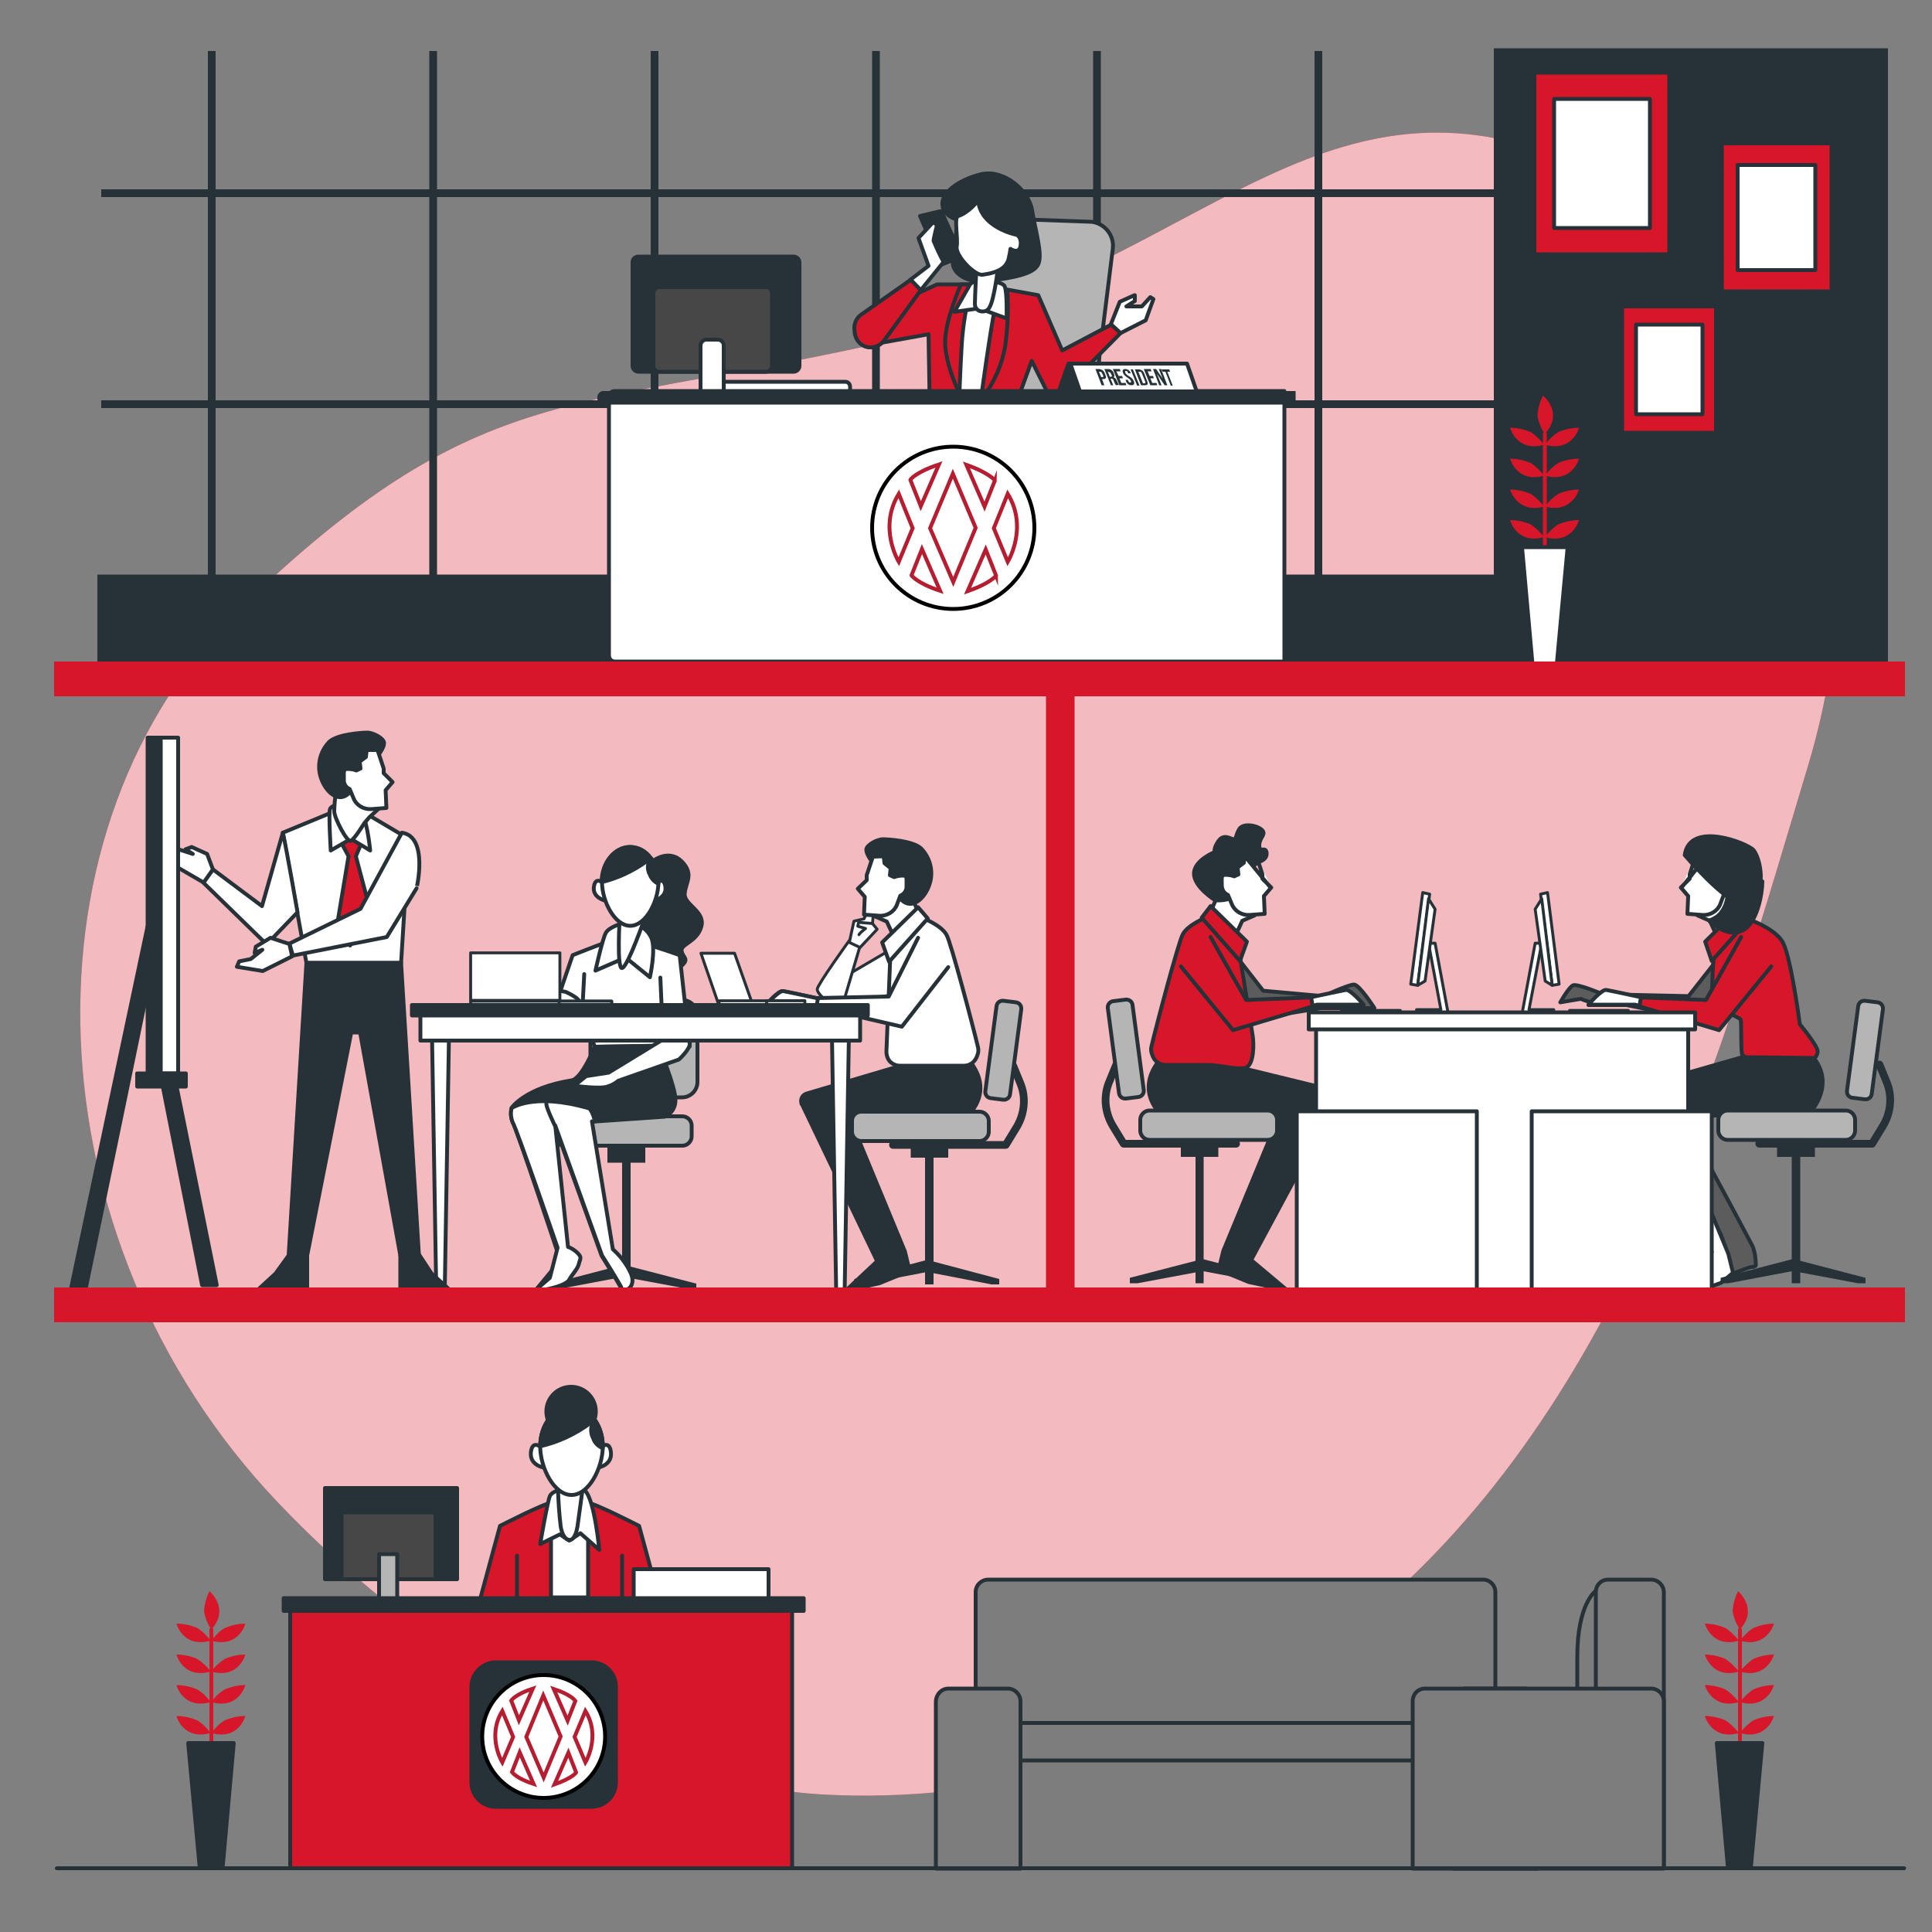 <?xml version="1.0" encoding="utf-8"?>
<!-- Generator: Adobe Illustrator 25.0.0, SVG Export Plug-In . SVG Version: 6.00 Build 0)  -->
<svg version="1.1" xmlns="http://www.w3.org/2000/svg" xmlns:xlink="http://www.w3.org/1999/xlink" x="0px" y="0px"
	 viewBox="0 0 500 500" style="enable-background:new 0 0 500 500;" xml:space="preserve">
<rect x="0" y="0" width="500" height="500" fill="#808080" stroke="none"/>
<style type="text/css">
	.st0{fill:#D71629;}
	.st1{opacity:0.7;fill:#FFFFFF;enable-background:new    ;}
	.st2{fill:#263238;}
	.st3{fill:none;stroke:#263238;stroke-width:2;stroke-miterlimit:10;}
	.st4{fill:none;stroke:#D71629;stroke-linecap:round;stroke-linejoin:round;}
	.st5{fill:#263238;stroke:#263238;stroke-linecap:round;stroke-linejoin:round;}
	.st6{fill:#FFFFFF;stroke:#263238;stroke-linecap:round;stroke-linejoin:round;}
	.st7{fill:#D71629;stroke:#263238;stroke-linecap:round;stroke-linejoin:round;}
	.st8{fill:#474747;stroke:#263238;stroke-linecap:round;stroke-linejoin:round;}
	.st9{fill:#B5B5B5;stroke:#263238;stroke-linecap:round;stroke-linejoin:round;}
	.st10{fill:none;stroke:#263238;stroke-width:2;stroke-linecap:round;stroke-linejoin:round;}
	.st11{fill:#5C5C5C;stroke:#263238;stroke-linecap:round;stroke-linejoin:round;}
	.st12{fill:#B5B5B5;stroke:#263238;stroke-width:0.999;stroke-linecap:round;stroke-linejoin:round;stroke-miterlimit:3.994;}
	.st13{fill:#FFFFFF;stroke:#263238;stroke-width:0.75;stroke-linecap:round;stroke-linejoin:round;}
	.st14{fill:none;stroke:#263238;stroke-linecap:round;stroke-linejoin:round;}
	.st15{display:none;fill:#263238;}
	.st16{display:none;fill:#FFFFFF;}
	.st17{fill:#7D7D7D;stroke:#263238;stroke-linecap:round;stroke-linejoin:round;}
	.st18{fill:#FFFFFF;stroke:#000000;stroke-miterlimit:10;}
	.st19{fill:#FFFFFF;stroke:#B51D30;stroke-miterlimit:10;}
	.st20{fill:none;stroke:#B51D30;stroke-miterlimit:10;}
</style>
<g id="Layer_1">
	<g id="freepik--background-simple--inject-2">
		<path class="st0" d="M204.2,463.6c0,0,80.3,12.2,148.6-44.3S445.9,271.5,468,197.9s-7.1-138.6-69-159s-93.6,33-173.4,50.4
			S122.6,99.5,63,156.6S7.4,320.9,71.7,388.6S204.2,463.6,204.2,463.6z"/>
		<path class="st1" d="M204.2,463.6c0,0,80.3,12.2,148.6-44.3S445.9,271.5,468,197.9s-7.1-138.6-69-159s-93.6,33-173.4,50.4
			S122.6,99.5,63,156.6S7.4,320.9,71.7,388.6S204.2,463.6,204.2,463.6z"/>
	</g>
	<g id="freepik--Window--inject-2">
		<rect x="25.2" y="148.7" class="st2" width="402.9" height="27.3"/>
		<line class="st3" x1="54.8" y1="13.2" x2="54.8" y2="156.5"/>
		<line class="st3" x1="112.1" y1="13.2" x2="112.1" y2="156.5"/>
		<line class="st3" x1="169.4" y1="13.2" x2="169.4" y2="156.5"/>
		<line class="st3" x1="226.7" y1="13.2" x2="226.7" y2="156.5"/>
		<line class="st3" x1="283.9" y1="13.2" x2="283.9" y2="156.5"/>
		<line class="st3" x1="341.2" y1="13.2" x2="341.2" y2="156.5"/>
		<line class="st3" x1="398.5" y1="13.2" x2="398.5" y2="156.5"/>
		<line class="st3" x1="26.2" y1="50" x2="427.1" y2="50"/>
		<line class="st3" x1="26.2" y1="104.6" x2="427.1" y2="104.6"/>
		<rect x="386.6" y="12.5" class="st2" width="102" height="163.4"/>
	</g>
	<g id="freepik--Plants--inject-2">
		<line class="st4" x1="54.7" y1="451.1" x2="54.7" y2="421.7"/>
		<polygon class="st5" points="48.7,451.1 60.5,451.1 57.6,483.5 51.7,483.5 		"/>
		<path class="st0" d="M54.5,448.5c-1-1.3-2.1-2.5-3.5-3.3c-1.7-0.7-3.5-1.1-5.3-1.1C45.6,444.1,47.4,450.5,54.5,448.5z"/>
		<path class="st0" d="M54.7,448.5c1-1.3,2.1-2.5,3.5-3.3c1.7-0.7,3.5-1.1,5.3-1.1C63.5,444.1,61.8,450.5,54.7,448.5z"/>
		<path class="st0" d="M54.5,440.5c-0.9-1.3-2.1-2.5-3.5-3.3c-1.7-0.7-3.5-1.1-5.3-1.1C45.6,436.1,47.4,442.5,54.5,440.5z"/>
		<path class="st0" d="M54.7,440.5c0.9-1.3,2.1-2.5,3.5-3.3c1.7-0.7,3.5-1.1,5.3-1.1C63.5,436.1,61.8,442.5,54.7,440.5z"/>
		<path class="st0" d="M54.5,432.6c-0.9-1.3-2.1-2.4-3.5-3.3c-1.7-0.7-3.5-1.1-5.3-1.1C45.6,428.2,47.4,434.6,54.5,432.6z"/>
		<path class="st0" d="M54.7,432.6c0.9-1.3,2.1-2.4,3.5-3.3c1.7-0.7,3.5-1.1,5.3-1.1C63.5,428.2,61.8,434.6,54.7,432.6z"/>
		<path class="st0" d="M54.5,424.6c-1-1.3-2.1-2.5-3.5-3.3c-1.7-0.7-3.5-1.1-5.3-1.1C45.6,420.2,47.4,426.6,54.5,424.6z"/>
		<path class="st0" d="M54.7,424.6c1-1.3,2.1-2.5,3.5-3.3c1.7-0.7,3.5-1.1,5.3-1.1C63.5,420.2,61.8,426.6,54.7,424.6z"/>
		<path class="st0" d="M54.7,421.7c-1-1.4-1.6-3-1.9-4.7c0.1-1.8,0.6-3.6,1.4-5.2C54.2,411.8,59.6,416.3,54.7,421.7z"/>
		<line class="st4" x1="450.3" y1="451.1" x2="450.3" y2="421.7"/>
		<polygon class="st5" points="444.3,451.1 456.1,451.1 453.1,483.5 447.2,483.5 		"/>
		<path class="st0" d="M450,448.5c-1-1.3-2.2-2.5-3.5-3.3c-1.7-0.7-3.5-1.1-5.3-1.1C441.2,444.1,443,450.5,450,448.5z"/>
		<path class="st0" d="M450.3,448.5c1-1.3,2.2-2.5,3.5-3.3c1.7-0.7,3.5-1.1,5.3-1.1C459.1,444.1,457.3,450.5,450.3,448.5z"/>
		<path class="st0" d="M450,440.5c-1-1.3-2.2-2.5-3.5-3.3c-1.7-0.7-3.5-1.1-5.3-1.1C441.2,436.1,443,442.5,450,440.5z"/>
		<path class="st0" d="M450.3,440.5c1-1.3,2.2-2.5,3.5-3.3c1.7-0.7,3.5-1.1,5.3-1.1C459.1,436.1,457.3,442.5,450.3,440.5z"/>
		<path class="st0" d="M450,432.6c-1-1.3-2.2-2.4-3.5-3.3c-1.7-0.7-3.5-1.1-5.3-1.1C441.2,428.2,443,434.6,450,432.6z"/>
		<path class="st0" d="M450.3,432.6c1-1.3,2.2-2.4,3.5-3.3c1.7-0.7,3.5-1.1,5.3-1.1C459.1,428.2,457.3,434.6,450.3,432.6z"/>
		<path class="st0" d="M450,424.6c-1-1.3-2.2-2.5-3.5-3.3c-1.7-0.7-3.5-1.1-5.3-1.1C441.2,420.2,443,426.6,450,424.6z"/>
		<path class="st0" d="M450.3,424.6c1-1.3,2.2-2.5,3.5-3.3c1.7-0.7,3.5-1.1,5.3-1.1C459.1,420.2,457.3,426.6,450.3,424.6z"/>
		<path class="st0" d="M450.3,421.7c-1-1.4-1.6-3-1.9-4.7c0.1-1.8,0.6-3.6,1.4-5.2C449.8,411.8,455.2,416.3,450.3,421.7z"/>
		<line class="st4" x1="399.8" y1="141.7" x2="399.8" y2="112.3"/>
		<polygon class="st6" points="393.9,141.6 405.7,141.6 402.7,174 396.8,174 		"/>
		<path class="st0" d="M399.6,139c-1-1.3-2.2-2.5-3.5-3.3c-1.7-0.7-3.5-1.1-5.3-1.1C390.8,134.6,392.5,141,399.6,139z"/>
		<path class="st0" d="M399.8,139c1-1.3,2.2-2.5,3.5-3.3c1.7-0.7,3.5-1.1,5.3-1.1C408.7,134.6,406.9,141,399.8,139z"/>
		<path class="st0" d="M399.6,131.1c-1-1.3-2.2-2.5-3.5-3.3c-1.7-0.7-3.5-1.1-5.3-1.1C390.8,126.6,392.5,133,399.6,131.1z"/>
		<path class="st0" d="M399.8,131.1c1-1.3,2.2-2.5,3.5-3.3c1.7-0.7,3.5-1.1,5.3-1.1C408.7,126.6,406.9,133,399.8,131.1z"/>
		<path class="st0" d="M399.6,123.1c-1-1.3-2.2-2.5-3.5-3.3c-1.7-0.7-3.5-1.1-5.3-1.1C390.8,118.7,392.5,125.1,399.6,123.1z"/>
		<path class="st0" d="M399.8,123.1c1-1.3,2.2-2.5,3.5-3.3c1.7-0.7,3.5-1.1,5.3-1.1C408.7,118.7,406.9,125.1,399.8,123.1z"/>
		<path class="st0" d="M399.6,115.1c-1-1.3-2.2-2.5-3.5-3.3c-1.7-0.7-3.5-1.1-5.3-1.1C390.8,110.7,392.5,117.1,399.6,115.1z"/>
		<path class="st0" d="M399.8,115.1c1-1.3,2.2-2.5,3.5-3.3c1.7-0.7,3.5-1.1,5.3-1.1C408.7,110.7,406.9,117.1,399.8,115.1z"/>
		<path class="st0" d="M399.8,112.3c-1-1.4-1.6-3-1.9-4.7c0.1-1.8,0.6-3.6,1.4-5.2C399.4,102.4,404.8,106.8,399.8,112.3z"/>
	</g>
	<g id="freepik--Pictures--inject-2">
		<rect x="397.1" y="18.8" class="st7" width="34.9" height="47"/>
		<rect x="402.2" y="25.6" class="st6" width="24.8" height="33.4"/>
		<rect x="445.6" y="37.1" class="st7" width="28.4" height="38.3"/>
		<rect x="449.7" y="42.7" class="st6" width="20.1" height="27.2"/>
		<rect x="419.8" y="79.3" class="st7" width="24.3" height="32.7"/>
		<rect x="423.4" y="84" class="st6" width="17.2" height="23.2"/>
	</g>
	<g id="freepik--character-4--inject-2">
		<path class="st6" d="M218.8,98.8h-31.6c-0.7,0-1.3,0.6-1.3,1.3l0,0c0,0.7,0.6,1.3,1.3,1.3H220v-1.3
			C220,99.4,219.5,98.8,218.8,98.8z"/>
		<path class="st5" d="M165.2,66.4h40.2c0.8,0,1.5,0.7,1.5,1.5v26.8c0,0.8-0.7,1.5-1.5,1.5h-40.2c-0.8,0-1.5-0.7-1.5-1.5V67.8
			C163.7,67,164.4,66.4,165.2,66.4z"/>
		<path class="st8" d="M170.6,74.3h27.7c0.8,0,1.5,0.7,1.5,1.5v18.9c0,0.8-0.7,1.5-1.5,1.5h-27.7c-0.8,0-1.5-0.7-1.5-1.5V75.8
			C169.1,75,169.8,74.3,170.6,74.3z"/>
		<path class="st6" d="M182.8,87.9h3c0.8,0,1.5,0.7,1.5,1.5v12.1c0,0.8-0.7,1.5-1.5,1.5h-3c-0.8,0-1.5-0.7-1.5-1.5V89.4
			C181.3,88.6,182,87.9,182.8,87.9z"/>
		<path class="st9" d="M247.7,103.6L259,61.4c0.8-3,3.7-4.9,6.8-4.6l16.7,0.6c3.4,0.4,5.9,3.5,5.5,6.9c0,0,0,0,0,0l-4.9,39.4
			L247.7,103.6z"/>
		<path class="st7" d="M253.2,73.6h-10.7L225,81.7l0.9,7.4l14.4-2.6l0.3,17.9H263l4-11l5,10c0.1,0.3,0.5,0.4,0.7,0.3
			c0.1,0,0.1-0.1,0.1-0.1L290,86.2l-2.4-2.2l-12.7,6.7l-6.2-14.3L253.2,73.6z"/>
		<path class="st7" d="M248.7,73.6c0,0-4.1,9.1-4.1,14.9s3.6,13.1,3.6,13.1l6.2,1.2c3-4,5-8.6,5.8-13.6c0.6-4.7,0.8-9.4,0.5-14.1
			C260.8,75.2,256.5,73.5,248.7,73.6z"/>
		<path class="st6" d="M251.1,75c-1.1,4.6-1.9,9.3-2.2,14.1c-0.4,6.7-0.7,15.3-0.7,15.3h5.5c0,0,2.7-19.9,3.8-24.6
			S256.5,72.1,251.1,75z"/>
		<path class="st5" d="M248,56.9c0,0-3.7-0.7-4.1-3.8s4.1-6.6,10-8s12.4,4.2,13.2,9.3s2.8,11.4,1.6,14s-6.8,3.5-12.8,4.3
			s-9.1-2.2-9.3-4.3S248,56.9,248,56.9z"/>
		<path class="st6" d="M253.2,72.8c0,0-1.7,0-2.2,0.9s-4,7-4,7l6.4-0.9l7.1,2.6c0,0,0.2-6.7-0.5-8.3S253.2,72.8,253.2,72.8z"/>
		<path class="st6" d="M252.7,69.3c0,0-0.4,7.7-0.4,9.4c0,1.1,0.9,2,2.1,1.9c0.7,0,1.4-0.4,1.7-1.1c1.2-1.9,2.2-10.3,2.2-10.3H252.7
			z"/>
		<polygon class="st5" points="238.1,55.9 243.6,68.5 248.9,66.4 243.6,54.6 		"/>
		<path class="st6" d="M253.1,51.5c0.4,0.4-2.7,3.7-5.1,4.4c-1.2,0.3,0,5.7-0.4,7.9c-0.4,2.4,4.7,7.6,6.7,7.3c4.4-0.6,6.1-2,6.7-4
			c0.2-0.9,0.4-1.8,0.5-2.7c0,0,2.2,1.5,2.6-0.7s-0.9-2.9-0.9-2.9S253.5,59,253.1,51.5z"/>
		<polygon class="st6" points="287.5,83.9 289.8,78.1 293.6,76.4 293.7,76.4 293.7,77.9 291.5,79.3 295.5,79.3 297.7,76.9 
			298.5,77.4 296.5,82.9 290,86.2 		"/>
		<path class="st6" d="M240.3,68.8l-2.6-7.2l3.8-4.1l1,0.7c0,0-0.9,3.6-0.9,4.1c0.8,1.9,1.6,3.7,2.6,5.5l-6,7.4l-2.6-2.8L240.3,68.8
			z"/>
		<path class="st7" d="M235.7,72.4l-12.8,9c-1.2,0.8-1.9,2.3-1.8,3.7l0.1,1c0.2,2,1.8,3.7,3.8,3.8l0,0c1.5,0.1,3-0.6,3.9-1.9
			l9.4-12.9L235.7,72.4z"/>
		<path class="st6" d="M159.1,101.2h173.3l0,0v70l0,0H159.1c-0.8,0-1.5-0.7-1.5-1.5l0,0v-67C157.6,101.9,158.2,101.2,159.1,101.2
			C159,101.2,159,101.2,159.1,101.2z"/>
		<polygon class="st5" points="276.5,94.1 294.2,94.1 291.6,101.3 274,101.3 		"/>
		<polygon class="st6" points="307.2,94.1 277,94.1 279.5,101.3 309.7,101.3 		"/>
		<path class="st2" d="M285.9,96.6l0.2,0.5c0.3,0.7,0.1,1-0.6,1h-0.3l0.6,1.6h-0.7l-1.6-4.2h1C285.2,95.6,285.7,96,285.9,96.6z
			 M284.4,96.2l0.6,1.4h0.3c0.2,0,0.3-0.1,0.2-0.4l-0.3-0.6c-0.1-0.3-0.3-0.4-0.5-0.4H284.4z"/>
		<path class="st2" d="M288.8,99.7c-0.1-0.2-0.2-0.3-0.3-0.5l-0.3-0.7c-0.1-0.4-0.3-0.5-0.6-0.5h-0.2l0.7,1.7h-0.6l-1.7-4.2h1
			c0.6,0,1.2,0.4,1.4,1l0.1,0.3c0.2,0.4,0.1,0.7-0.1,0.8c0.4,0.2,0.7,0.5,0.8,0.9l0.3,0.6c0.1,0.2,0.2,0.4,0.3,0.5L288.8,99.7z
			 M286.7,96.2l0.5,1.3h0.3c0.2,0,0.4-0.1,0.2-0.4l-0.2-0.4c-0.1-0.3-0.3-0.4-0.5-0.4L286.7,96.2z"/>
		<path class="st2" d="M289.5,97.3h0.9l0.2,0.6h-0.9l0.5,1.2h1.1l0.2,0.6h-1.8l-1.7-4.2h1.8l0.2,0.6h-1.1L289.5,97.3z"/>
		<path class="st2" d="M291.2,95.5c0.6,0,1.2,0.4,1.4,1v0.1H292l-0.1-0.2c-0.1-0.3-0.3-0.4-0.5-0.4s-0.3,0.1-0.2,0.4
			c0.3,0.9,1.7,1,2.2,2.2c0.3,0.7,0.1,1.1-0.6,1.1c-0.6,0-1.2-0.4-1.4-1.1l-0.1-0.3h0.6l0.1,0.3c0.1,0.3,0.3,0.4,0.5,0.4
			s0.3-0.1,0.2-0.4c-0.3-0.8-1.7-1-2.1-2.2C290.4,95.9,290.6,95.5,291.2,95.5z"/>
		<path class="st2" d="M292.6,95.6h0.6l1.7,4.2h-0.6L292.6,95.6z"/>
		<path class="st2" d="M293.7,95.6h1c0.6,0,1.2,0.4,1.4,1l0.8,2.1c0.3,0.7,0.1,1-0.6,1h-1L293.7,95.6z M294.6,96.2l1.2,3h0.4
			c0.2,0,0.3-0.1,0.2-0.4l-0.9-2.2c-0.1-0.3-0.3-0.4-0.5-0.4L294.6,96.2z"/>
		<path class="st2" d="M297.5,97.3h0.9l0.2,0.6h-0.9l0.5,1.2h1.1l0.2,0.6h-1.8l-1.7-4.2h1.8l0.2,0.6H297L297.5,97.3z"/>
		<path class="st2" d="M299.4,96.7l1.2,3H300l-1.6-4.2h0.8l1.7,2.5l-1-2.5h0.6l1.6,4.2h-0.7L299.4,96.7z"/>
		<path class="st2" d="M300.6,95.6h2l0.2,0.6h-0.7l1.4,3.6H303l-1.4-3.6h-0.7L300.6,95.6z"/>
		<path class="st2" d="M156.1,101.2h179.2l0,0v3.5l0,0H156.1c-0.8,0-1.5-0.7-1.5-1.5l0,0v-0.6C154.7,101.9,155.3,101.2,156.1,101.2
			L156.1,101.2z"/>
	</g>
	<g id="freepik--characters-3--inject-2">
		<path class="st5" d="M318.2,275.6l26.6,6.5c1.1,0.3,1.6,1.4,1.3,2.5c0,0.1-0.1,0.2-0.2,0.4l-22.1,41.1l9.3,7.8l-9.9-2.1l-7.8-3.2
			l1.2-4.9l14.1-34.1c0.2-0.6-0.1-1.3-0.7-1.6c-0.1-0.1-0.3-0.1-0.4-0.1H300c0,0-6-5.6-0.2-13.2L318.2,275.6z"/>
		<polygon class="st2" points="309.4,326.3 309.4,299.4 305.6,299.4 305.6,295.8 315.3,295.8 315.3,299.4 311.5,299.4 311.5,325.9 
			329.9,330.7 329.9,332.1 327.9,332.1 311.5,329 311.5,332.1 309.4,332.1 309.4,329.3 294.4,332.1 292.4,332.1 292.4,330.7 		"/>
		<path class="st10" d="M319.9,296h-29.1l-2.8-4.6c-2.1-3.5-2.5-7.8-0.9-11.5l1.8-4.4"/>
		<path class="st11" d="M320.9,248.7l6,7.7l15.6,1.4c0,0,6.5-3,7.9-3s5.3,6.1,5.3,6.1h-13.9l-16.1,2.6l-7.4-4.9L320.9,248.7z"/>
		<path class="st7" d="M320.5,245.1l3.7,23c0.3,1.9,0.4,7.2-1.7,8.2c-0.4,0.2-0.9,0.2-1.3,0.2c-3,0-5.8-0.9-8.7-0.9h-10.9
			c-1.4,0-2.6-0.8-3.2-2.1l-0.2-0.5c-0.3-0.7-0.4-1.5-0.2-2.2c1.3-5.5,6.9-26.7,8.1-29c1.4-2.6,6.2-4.4,6.2-4.4L320.5,245.1z"/>
		<path class="st6" d="M324.7,236.9l-3.2,1.4l-2.3,5l-6.4-6.2l1.8-4.1c0,0-2.3-3.4-1.8-6.4s6.2-6.2,9.2-3.4S324.7,236.9,324.7,236.9
			z"/>
		<path class="st5" d="M325.9,223c0,0,2.1-0.5,1.9-2.3s-1.9,0.2-1.9-1.9s1.9-2.8,0.7-4s-4.9-1.9-5.9-0.2s-0.7,2.6-1.4,2.6
			s-2.6-1.6-4,0.5s-0.9,2.8-0.9,2.8s-5.4,2.1-5.4,5.6s5.5,6.9,5.5,6.9s3.6,0.3,5.2-1.3s2.1-4.4,2.6-5.6S325.9,223,325.9,223z"/>
		<path class="st6" d="M325.1,221.4l1.6,4.8v1.2l2.3,2.3 M328.9,229.8l-1.8,2.1l0.2,4.6l-4,0.3c-1.9,0.1-3.8-1-4.5-2.8l-1-2.4
			c-1-0.4-1.6-1.4-1.6-2.5c0-2-0.2-2.7,0.9-2.7c0.8,0,1.6,0.1,2.3,0.4l1.1-0.5l-0.2-1.8l1.6-1.2l0.2-1.8L328.9,229.8z"/>
		<polygon class="st7" points="313.3,234.5 322.7,243.7 320.9,248.7 311,237.5 		"/>
		<path class="st9" d="M328.1,295h-30.6c-1.3,0-2.4-1.1-2.4-2.4v-2.8c0-1.3,1.1-2.4,2.4-2.4h30.6c1.3,0,2.4,1.1,2.4,2.4v2.8
			C330.5,293.9,329.4,295,328.1,295z"/>
		<path class="st9" d="M294.6,283.9l-3.2,0.4c-0.9,0.1-1.7-0.5-1.8-1.4l-2.9-22c-0.1-0.9,0.5-1.7,1.4-1.8l3.2-0.4
			c0.9-0.1,1.7,0.5,1.8,1.4l2.9,22C296.1,283,295.5,283.8,294.6,283.9z"/>
		<path class="st7" d="M313.3,242.5l9.2,16.3l17.2-0.7c0,0,7.4-1.6,8.6-1.8s4.6,3.8,4.6,3.8h-12l-21.8,6.5l-13.5-16.5"/>
		<path class="st6" d="M339.7,260.3l-0.4-2.3h0.4c0,0,7.4-1.6,8.6-1.8s4.6,3.8,4.6,3.8h-12L339.7,260.3z"/>
		<path class="st11" d="M434.5,287c0,0,18.5,34.3,19.1,35.6c0.6,1.6,0.8,3.2,0.8,4.9c0,0-0.2,0.4-1.1,0.4s-9.5,3.8-11.9,3.8h-4.2
			l3.2-2.8l3.6-4c0,0,2,0.5,2-3.4s-22.6-34.2-23.4-36.5s3.8-3.8,5.3-3.6s5.7,0.9,5.7,0.9L434.5,287z"/>
		<path class="st6" d="M450.9,273.7l-31.7,9.1c-1.1,0.3-1.7,1.4-1.4,2.5c0,0.2,0.1,0.3,0.2,0.4l25,38.3l-10.1,9.1l7,0.9l5.5-2
			l3.1-2.6l-1.2-4.9l-14.1-34.1c-0.2-0.6,0.1-1.3,0.7-1.6c0.1-0.1,0.3-0.1,0.4-0.1h33.5c0,0,7.5-7.2,1.7-14.8L450.9,273.7z"/>
		<path class="st6" d="M439.3,236.9l3.2,1.4l2.3,5l6.4-6.2l-1.8-4.1c0,0,2.3-3.4,1.8-6.4s-6.2-6.2-9.2-3.4S439.3,236.9,439.3,236.9z
			"/>
		<path class="st6" d="M438.9,221.4l-1.6,4.8v1.2l-2.3,2.3 M435.1,229.8l1.8,2.1l-0.2,4.6l4,0.3c1.9,0.1,3.8-1,4.5-2.8l0.9-2.4
			c1-0.4,1.6-1.4,1.6-2.5c0-2,0.2-2.7-0.9-2.7c-0.8,0-1.5,0.1-2.3,0.4l-1.1-0.5l0.2-1.8l-1.6-1.2l-0.2-1.8L435.1,229.8z"/>
		<path class="st11" d="M444.7,248l-7.7,9.8l-22.2-0.5c0,0-6.6-2.8-7.7-2.3s-3.3,4.4-3.3,4.4l5.3-0.9c1.2,0.5,2.4,0.9,3.7,1
			c0.9,0,1.8-0.2,2.6-0.5l27,5.4l7.9-7.9L444.7,248z"/>
		<path class="st7" d="M443.7,245.7c0,0-1.3,12.3,0,14s6.6,3.6,6.8,4.2s0,8.5,0.4,9.1c1.2,1,2.5,1.8,4,2.3h13.4c0,0,2.1-1.7,2.1-3.2
			s-4.6-7-4.6-7s-2.2-16.7-4.3-21s-10.9-6.9-11.6-7.1S443.7,245.7,443.7,245.7z"/>
		<polygon class="st7" points="450.6,234.5 441.3,243.7 443,248.7 453,237.5 		"/>
		<path class="st7" d="M450.6,242.5l-9.1,16.3l-17.2-0.7c0,0-7.4-1.6-8.6-1.8s-4.6,3.8-4.6,3.8h12l21.8,6.5l13.5-16.5"/>
		<path class="st6" d="M424.3,260.3l0.4-2.3h-0.4c0,0-7.4-1.6-8.6-1.8s-4.6,3.8-4.6,3.8h12L424.3,260.3z"/>
		<path class="st5" d="M436,221.3c0,0,10.4,12.2,14.4,12.3c7.2,0.2,5.7-10.8,3.4-13.6C452.4,218.3,437.3,212.2,436,221.3z"/>
		<path class="st5" d="M446.9,226c0,0,1.1,5.1-0.6,8.7s-4.5,3.2-3.8,3.8s4.7,4.2,8.5,2.3s5.1-9.6,5.1-12.7"/>
		<path class="st2" d="M469.5,273.3l-18.7-0.2l-29,8.3c2.3,1.3,7.6,4.8,11.4,7.4c0.2-0.4,5.5,0.5,6,0.5l28.6-1.2
			C467.8,288,475.3,280.9,469.5,273.3z"/>
		<polygon class="st2" points="465.9,326.3 465.9,299.4 469.7,299.4 469.7,295.8 459.9,295.8 459.9,299.4 463.7,299.4 463.7,325.9 
			445.3,330.7 445.3,332.1 447.3,332.1 463.7,329 463.7,332.1 465.9,332.1 465.9,329.3 480.8,332.1 482.8,332.1 482.8,330.7 		"/>
		<path class="st10" d="M455.3,296h29.2l2.8-4.6c2.1-3.5,2.5-7.8,0.9-11.5l-1.8-4.4"/>
		<path class="st9" d="M447.1,287.4h30.6c1.3,0,2.4,1.1,2.4,2.4v2.8c0,1.3-1.1,2.4-2.4,2.4h-30.6c-1.3,0-2.4-1.1-2.4-2.4v-2.8
			C444.7,288.5,445.8,287.4,447.1,287.4z"/>
		<path class="st12" d="M482.7,259l3.2,0.4c0.9,0.1,1.5,0.9,1.4,1.8l-2.9,21.9c-0.1,0.9-0.9,1.5-1.8,1.4l-3.2-0.4
			c-0.9-0.1-1.5-0.9-1.4-1.8l2.9-21.9C481,259.5,481.8,258.9,482.7,259z"/>
		<polygon class="st13" points="374.6,261.3 371.4,244.1 369.7,244.1 372.9,261.3 366.6,261.3 366.6,262.5 373.1,262.5 374.8,262.5 
					"/>
		<polygon class="st13" points="365.1,254.7 366.9,255 370,231.4 368.2,231 		"/>
		<polygon class="st13" points="369.7,232.6 371.4,235.3 368.8,253.9 366.9,255 		"/>
		<rect x="347.2" y="261.5" class="st13" width="15.2" height="0.9"/>
		<polygon class="st13" points="394.1,261.3 397.3,244.1 399,244.1 395.7,261.3 402.1,261.3 402.1,262.5 395.5,262.5 393.9,262.5 		
			"/>
		<polygon class="st13" points="403.5,254.7 401.7,255 398.7,231.4 400.5,231 		"/>
		<polygon class="st13" points="399,232.6 397.3,235.3 399.9,253.9 401.7,255 		"/>
		<rect x="406.2" y="261.5" class="st13" width="15.2" height="0.9"/>
		<rect x="340.6" y="266.2" class="st6" width="96.3" height="67.8"/>
		<rect x="335.6" y="287.6" class="st6" width="46.6" height="46.3"/>
		<rect x="396.4" y="287.6" class="st6" width="46.6" height="46.3"/>
		<rect x="338.7" y="262" class="st6" width="100" height="4.4"/>
	</g>
	<g id="freepik--characters-2--inject-2">
		<path class="st9" d="M156.8,258.8h19.7c2.2,0,4,1.8,4,4V280c0,2.2-1.8,4-4,4h-19.7c-2.2,0-4-1.8-4-4v-17.2
			C152.8,260.6,154.6,258.8,156.8,258.8z"/>
		<path class="st5" d="M169.3,222.6c0,0,4-2.9,7.2,0.4s0.9,5.4,0.7,8.3s5.4,4.5,4.3,8.5s-5.4,4.5-5.1,6.3s2.2,2-0.2,4
			s-8.3,1.8-11.2-2s1.1-6.9,2-10.5s-2-7.6-2.2-10.5S169.3,222.6,169.3,222.6z"/>
		<path class="st6" d="M178.5,270.8l-2.6-23.6c0,0-12.2-4.4-15.8-4.4c-0.9,0-11.9,4.4-11.9,4.4l-4.9,14.3l0.2,0.2
			c1.6,2.1,4.7,2.5,6.8,0.9c0.1,0,0.1-0.1,0.2-0.1l0.5-0.4l2.9,8.8l16.7-0.3l1.9,0.1L178.5,270.8z"/>
		<line class="st14" x1="150.7" y1="261.6" x2="151.2" y2="252.1"/>
		<line class="st14" x1="171.6" y1="269" x2="170.9" y2="253"/>
		<path class="st6" d="M161.3,238.9c0,0-3.6,0.9-4.5,2.5s-2.7,9.8-2.7,9.8l7.8-3.4l6.3,5.1c0,0,1.6-7.2,0.4-10.1
			S163.5,238,161.3,238.9z"/>
		<path class="st6" d="M160.4,237.1c0,0-0.9,14.3,0.7,13.4s5.8-13,5.8-13L160.4,237.1z"/>
		<path class="st6" d="M156.2,228.6c0,0-2.1-2-2.5,0.9s3,3.6,3,3.6L156.2,228.6z"/>
		<path class="st6" d="M169.7,228.6c0,0,2.1-2,2.5,0.9s-3,3.6-3,3.6L169.7,228.6z"/>
		<path class="st6" d="M170.4,228.3c0,5-3.3,11.3-7.3,11.3s-7.3-6.3-7.3-11.3s3.3-9.1,7.3-9.1S170.4,223.2,170.4,228.3z"/>
		<path class="st5" d="M168.5,222.1c-1,1.2-1.1,2.9-0.3,4.3c0.4,1,1.2,1.9,2.2,2.3c0-0.2,0-0.4,0-0.5
			C170.4,226.1,169.7,223.9,168.5,222.1z"/>
		<path class="st5" d="M168.4,222.1c-1.2-1.8-3.2-2.9-5.4-2.9c-4,0-7.3,4.1-7.3,9.1c4.2-1,8.2-2.9,11.8-5.5
			C167.9,222.6,168.2,222.3,168.4,222.1z"/>
		<path class="st6" d="M146.4,256.7c0,0-3.7-0.9-5.2,0.3c-1,1-1.8,2.3-2.1,3.7h5.8l2.5-0.9c0,0,0.3,1.5,2.2,0.3
			S146.4,256.7,146.4,256.7z"/>
		<polygon class="st2" points="163.2,327.8 163.2,300.9 167,300.9 167,295.4 157.2,295.4 157.2,300.9 161,300.9 161,327.4 
			142.6,332.2 142.6,333.6 144.6,333.6 161,330.5 161,333.6 163.2,333.6 163.2,330.8 178.2,333.6 180.2,333.6 180.2,332.2 		"/>
		<path class="st9" d="M146,288.9h30.6c1.3,0,2.4,1.1,2.4,2.4v2.8c0,1.3-1.1,2.4-2.4,2.4H146c-1.3,0-2.4-1.1-2.4-2.4v-2.8
			C143.6,290,144.7,288.9,146,288.9z"/>
		<path class="st5" d="M153.9,270.9c0,0-3.3,8.3-6,8.7c-12,1.9-15.5,7.1-15.5,7.1c-0.3,1.3-0.2,2.6,0.3,3.8
			c1,1.6,12.3,35.7,12.3,35.7l-6.3,7.6h2.5c0,0,5.1-0.9,6-2.5s2.2-2.8,2.5-4.1s0.9-1.6-0.3-2.8c-0.7-0.7-1.6-1.3-2.5-1.6l-3.3-31.4
			l12.1,33.6c0,0,4.8,7.6,5.2,8.7s4.2-0.5,2-4.6c-1.1-2.2-2.6-4.1-4.4-5.7l-5.4-33.1l18.9-1.3c1.8-0.7,2.9-2.5,2.8-4.4
			c0-3.5-4.4-13.9-4.4-13.9L153.9,270.9z"/>
		<path class="st6" d="M171.6,269l-14.1,8.6l-5.8,0.9l-3.1,2.5c0,0,6.8,0.9,8.6,0.2c1-0.3,2-0.8,2.8-1.5l15.7-5.5
			c0,0,3.1-2.8,2.8-4.3S171.6,268,171.6,269z"/>
		<path class="st6" d="M132.7,290.5c1,1.6,11.6,32.4,11.6,32.4l-2,7.8l-3.5,3h2.5c0,0,5.1-0.9,6-2.5s2.2-2.8,2.5-4.1
			s0.9-1.6-0.3-2.8c-0.7-0.7-1.6-1.3-2.5-1.6l-3.3-31.4l12.1,33.6c0,0,4.8,7.6,5.2,8.7s4.2-0.5,2-4.6c-1.1-2.2-2.6-4.1-4.4-5.7
			l-5.4-33.1l0.8,0c0,0-0.8-3.2-1.7-3.4c-14.3-4.1-19.9,0-19.9,0C132.1,288,132.2,289.3,132.7,290.5z"/>
		<path class="st6" d="M143.6,291.3c0,0-2.4-4.9-2.2-5.8"/>
		<path class="st5" d="M232.8,275.9l-24,7.1c-1.1,0.3-1.7,1.4-1.4,2.5c0,0.2,0.1,0.3,0.2,0.4l19.4,40.5l-8.1,7.6l8.7-1.9l7.8-3.2
			l-1.2-5l-14.1-34.1c-0.2-0.6,0.1-1.3,0.7-1.6c0.1-0.1,0.3-0.1,0.4-0.1H251c0,0,6-5.6,0.2-13.2L232.8,275.9z"/>
		<polygon class="st13" points="233,244.3 217.3,253.5 213.2,257.8 215.8,259.6 231.6,257.4 		"/>
		<path class="st13" d="M219.8,243.4c0,0-8.3,11.5-8.3,12.6s2,2.8,3.3,3.5s3.8-1.2,3.8-1.2l3.9-13.2L219.8,243.4z"/>
		<path class="st6" d="M230.5,245.3l-1.1,26.9c0,0.9,0.3,1.8,0.9,2.5l0,0c0.7,0.7,1.6,1.1,2.6,1.1h16.6c1.4,0,2.6-0.8,3.2-2.1
			l0.2-0.5c0.3-0.7,0.4-1.5,0.2-2.2c-1.3-5.5-6.9-26.7-8.1-29c-1.4-2.6-6.2-4.4-6.2-4.4L230.5,245.3z"/>
		<polygon class="st13" points="225.8,239 226,236.7 224.3,236.3 223.6,237.8 221,238.4 219.8,243.9 222.6,245.2 227,240.5 		"/>
		<path class="st13" d="M225.8,239l-3.6-0.3l-0.2,1l2,0.6c0,0-1.5,1.1-1.7,1.6"/>
		<path class="st6" d="M226.3,237.1l3.2,1.4l2.3,5l6.4-6.2l-1.8-4.1c0,0,2.3-3.4,1.8-6.4s-6.2-6.2-9.2-3.4S226.3,237.1,226.3,237.1z
			"/>
		<path class="st5" d="M225.6,222.9c0,0-1.4-1.8-1.4-3s2.8-2.7,4.3-2.7s7.6,0.4,9.8,2.3c2.2,2.2,3.2,5.4,2.5,8.5
			c-0.7,3-2.8,5.7-5,5.9s-3.6-2.3-3.9-3.2c-1.1-2.2-2.5-4.4-3.9-6.4C227.3,223.7,226.5,223.2,225.6,222.9z"/>
		<path class="st6" d="M225.9,221.7l-1.6,4.8v1.3L222,230l1.8,2.1l-0.2,4.6l4,0.3c1.9,0.1,3.8-1,4.5-2.8l0.9-2.4
			c1-0.4,1.7-1.4,1.6-2.5c0-2,0.2-2.7-0.9-2.7c-0.8,0-1.5,0.1-2.3,0.4l-1.1-0.5l0.2-1.8l-1.6-1.3l-0.2-1.8L225.9,221.7z"/>
		<polygon class="st6" points="237.6,234.8 228.3,243.9 230.1,248.9 240.1,237.7 		"/>
		<path class="st6" d="M237.6,242.7l-7.6,15.2l-18.8,0.4c0,0-7.4-1.6-8.6-1.8s-4.6,3.8-4.6,3.8h12l23.4,5.4l12-15.4"/>
		<path class="st6" d="M211.3,260.6l0.4-2.3h-0.4c0,0-7.4-1.6-8.6-1.8s-4.6,3.8-4.6,3.8h12L211.3,260.6z"/>
		<polygon class="st2" points="241.6,326.5 241.6,299.6 245.4,299.6 245.4,296.1 235.7,296.1 235.7,299.6 239.4,299.6 239.4,326.2 
			221.1,331 221.1,332.4 223.1,332.4 239.4,329.3 239.4,332.4 241.6,332.4 241.6,329.5 256.6,332.4 258.6,332.4 258.6,331 		"/>
		<path class="st10" d="M231.1,296.3h29.2l2.8-4.6c2.1-3.5,2.5-7.8,0.9-11.5l-1.8-4.4"/>
		<path class="st9" d="M222.9,287.7h30.6c1.3,0,2.4,1.1,2.4,2.4v2.8c0,1.3-1.1,2.4-2.4,2.4h-30.6c-1.3,0-2.4-1.1-2.4-2.4v-2.8
			C220.5,288.7,221.6,287.7,222.9,287.7z"/>
		<path class="st9" d="M259.7,259l3.2,0.4c0.9,0.1,1.5,0.9,1.4,1.8l-2.9,22c-0.1,0.9-0.9,1.5-1.8,1.4l-3.2-0.4
			c-0.9-0.1-1.5-0.9-1.4-1.8l2.9-22C258,259.5,258.8,258.9,259.7,259z"/>
		<polygon class="st13" points="194.9,260.3 186.1,260.3 181.4,246.7 190.1,246.7 		"/>
		<rect x="186.1" y="259" class="st13" width="22.1" height="1.3"/>
		<rect x="198.4" y="259" class="st13" width="9.9" height="1.3"/>
		<rect x="121.8" y="246.6" class="st13" width="23.1" height="12.3"/>
		<rect x="121.8" y="259.1" class="st13" width="36.5" height="1.2"/>
		<rect x="144.7" y="259.1" class="st13" width="13.6" height="1.2"/>
		<polygon class="st6" points="216.4,334 218.6,334 219.7,267.7 215.3,267.7 		"/>
		<polygon class="st6" points="112.9,334 115.1,334 116.2,267.7 111.8,267.7 		"/>
		<rect x="108.8" y="261.9" class="st6" width="113.8" height="7.4"/>
		<rect x="106.6" y="260.1" class="st5" width="118" height="2.7"/>
		<polygon class="st6" points="85.3,210.5 73.2,215.5 79.3,249.2 103.8,249.2 105.8,217.1 94.8,210.6 		"/>
		<polygon class="st7" points="88,217.5 90.2,221.6 87.4,238.4 90.6,244.7 96.2,237.1 92.1,221.6 93.7,217.8 90.6,213.1 		"/>
		<path class="st6" d="M87.6,208.2c0,0-1.8,0.2-2.2,1.2s0.2,10.7,0.2,10.7l5.2-3l5,3c0,0-0.6-6.5-2-9.5S87.6,208.2,87.6,208.2z"/>
		<path class="st6" d="M86.8,205.9c0,0-0.3,2.5-0.3,4.1s3.3,8.1,4.3,7.6s3.5-4.6,3.5-4.6l1.3-1.5l2.5-2.3c0,0-5.9-6.7-7.6-7.1
			S86.8,205.9,86.8,205.9z"/>
		<path class="st5" d="M98,195.3c0,0,1.4-1.8,1.4-3s-2.8-2.7-4.3-2.7s-7.6,0.4-9.8,2.3c-2.2,2.2-3.2,5.4-2.5,8.5
			c0.7,3,2.8,5.7,5,5.9s3.6-2.3,3.9-3.2c1.1-2.2,2.4-4.4,3.9-6.4C96.3,196.1,97.1,195.6,98,195.3z"/>
		<path class="st6" d="M97.7,194.1l1.6,4.8v1.2l2.3,2.3l-1.8,2.1l0.2,4.6l-4,0.3c-1.9,0.1-3.8-1-4.5-2.8l-1-2.4
			c-1-0.4-1.6-1.4-1.5-2.5c0-1.9-0.2-2.7,0.9-2.7c0.8,0,1.6,0.1,2.3,0.4l1.1-0.5l-0.2-1.8l1.6-1.2l0.2-1.8H97.7z"/>
		<polygon class="st5" points="79.3,249.2 74.7,324.9 79.5,324.9 90.9,267.2 93.2,267.2 103.6,324.9 108.4,324.6 103.8,249.2 		"/>
		<path class="st6" d="M73.2,215.5l-5.4,19L55.1,225l-2.5,3.4l16.4,16l8-8.3C77,236.1,74.3,220.5,73.2,215.5z"/>
		<path class="st6" d="M104,215.5l-10.7,19.7l-18.4,9l0.9,3.1l24.3-4.8l7.7-12.6C107.8,230,111,216.5,104,215.5z"/>
		<polygon class="st6" points="55.1,225 53.6,221 49.6,219.2 48,219.8 49.9,221 46.2,219.8 44,217.6 42.5,217.9 45.3,224.1 
			52.7,228.4 		"/>
		<polygon class="st6" points="74.9,244.3 70,242.7 66.2,245 65.9,246.6 67.9,245.8 64.9,248.2 61.9,248.8 61.3,250.2 68,251.3 
			75.6,247.5 		"/>
		<polygon class="st5" points="74.7,324.9 71.3,329.6 66.5,334 79.5,334 79.5,324.9 		"/>
		<polygon class="st5" points="108.4,324.6 111.7,329.6 116.6,334 103.6,334 103.6,324.9 		"/>
		<rect x="38.2" y="190.9" class="st5" width="4.5" height="86.9"/>
		<rect x="41.6" y="190.9" class="st6" width="4.5" height="86.9"/>
		<rect x="35.5" y="277.8" class="st5" width="12.6" height="3.4"/>
		<polygon class="st5" points="38.2,239.7 18.4,333.4 22.2,333.4 40.5,245 		"/>
		<polygon class="st5" points="41.8,279.5 52.3,332.6 56.1,332.6 45.4,279.7 		"/>
	</g>
	<g id="freepik--character-1--inject-2">
		<polygon class="st6" points="143.8,388 139.2,390.7 139.2,413.4 155.1,413.4 155.1,390.3 149.9,388.2 		"/>
		<path class="st7" d="M142.6,389v24.7h-18.3l5.1-18.8C129.4,394.9,141.5,388.7,142.6,389z"/>
		<line class="st14" x1="133.8" y1="413.5" x2="133.8" y2="402.6"/>
		<path class="st7" d="M152.2,389v24.7h18.3l-5.1-18.8C165.4,394.9,153.3,388.7,152.2,389z"/>
		<line class="st14" x1="161" y1="413.5" x2="161" y2="402.6"/>
		<path class="st6" d="M145,385.6c0,0-2.1,0.3-2.7,1.6s-2.5,12.4-2.5,12.4l5.1-2.5l2.4,1.6l2.9-1.9l4.9,4.3c0,0-1.2-12.7-3.6-15.2
			S145,385.6,145,385.6z"/>
		<path class="st6" d="M144.4,385.1c0.1,3.3,0.3,6.6,0.7,9.9c0.5,3.2,2.1,4.1,3.1,3.2s1.3-3.5,1.3-3.5l1.3-9.5L144.4,385.1z"/>
		<circle class="st5" cx="147.8" cy="365.3" r="6.4"/>
		<path class="st6" d="M140.2,374.7c0,0-2.4-2.3-2.8,1.1s3.3,4,3.3,4L140.2,374.7z"/>
		<path class="st6" d="M155.3,374.7c0,0,2.4-2.3,2.8,1.1s-3.3,4-3.3,4L155.3,374.7z"/>
		<path class="st6" d="M156,374.3c0,5.6-3.6,12.6-8.1,12.6s-8.1-7-8.1-12.6s3.6-10.2,8.1-10.2S156,368.6,156,374.3z"/>
		<path class="st5" d="M153.9,367.4c-1.1,1.4-1.2,3.3-0.4,4.8c0.4,1.2,1.3,2.1,2.5,2.6c0-0.2,0-0.4,0-0.6
			C156,371.8,155.3,369.4,153.9,367.4z"/>
		<path class="st5" d="M153.9,367.4c-1.4-2-3.6-3.2-6-3.3c-4.5,0-8.1,4.5-8.1,10.2c4.8-1.1,9.2-3.2,13.1-6.1L153.9,367.4z"/>
		<rect x="84.1" y="385.1" class="st5" width="34.2" height="23.6"/>
		<rect x="88.4" y="391.4" class="st8" width="24.3" height="17.3"/>
		<rect x="98.1" y="402.2" class="st9" width="4.7" height="11.9"/>
		<rect x="75.1" y="415.3" class="st7" width="129.9" height="68.2"/>
		<rect x="164" y="406.1" class="st6" width="34.9" height="8.5"/>
		<rect x="73.4" y="413.6" class="st5" width="134.6" height="3.3"/>
		<path class="st2" d="M128.3,429.7h24.8c3.7,0,6.8,3,6.8,6.8v24.8c0,3.7-3,6.8-6.8,6.8h-24.8c-3.7,0-6.8-3-6.8-6.8v-24.8
			C121.5,432.8,124.6,429.7,128.3,429.7z"/>
		<path class="st15" d="M230.6,110.8h33.8c5.1,0,9.3,4.1,9.3,9.3v33.8c0,5.1-4.1,9.3-9.3,9.3h-33.8c-5.1,0-9.3-4.1-9.3-9.3v-33.8
			C221.3,115,225.5,110.8,230.6,110.8z"/>
		<path class="st16" d="M118.2,444.3l17.9-17.9c2.5-2.5,6.7-2.5,9.2,0l17.9,17.9c2.5,2.5,2.5,6.7,0,9.2l-17.9,17.9
			c-2.5,2.5-6.7,2.5-9.2,0l-17.9-17.9C115.7,450.9,115.7,446.8,118.2,444.3z"/>
	</g>
	<g id="freepik--Couch--inject-2">
		<path class="st17" d="M255.8,408.8h128c1.8,0,3.2,1.5,3.2,3.2v71.5l0,0H252.5l0,0V412C252.5,410.2,254,408.8,255.8,408.8z"/>
		<path class="st17" d="M255.8,445.9h128c1.8,0,3.3,1.5,3.3,3.3c0,0,0,0,0,0v34.3l0,0H252.5l0,0v-34.3
			C252.5,447.4,254,445.9,255.8,445.9C255.8,445.9,255.8,445.9,255.8,445.9z"/>
		<line class="st14" x1="252.3" y1="455.6" x2="387" y2="455.6"/>
		<path class="st17" d="M245.5,437h15.3c1.8,0,3.3,1.5,3.3,3.3c0,0,0,0,0,0v43.3l0,0h-21.9l0,0v-43.3
			C242.3,438.4,243.7,437,245.5,437z"/>
		<path class="st17" d="M379.3,437h15.3c1.8,0,3.3,1.5,3.3,3.3v43.3l0,0h-21.8l0,0v-43.3C376.1,438.4,377.6,437,379.3,437z"/>
		<path class="st17" d="M412.9,411.8c0,0-4.7,3.3-4.7,17V458h10.3v-47.4L412.9,411.8z"/>
		<path class="st17" d="M416.2,408.8h11.1c1.8,0,3.3,1.5,3.3,3.3c0,0,0,0,0,0v71.4l0,0h-17.6l0,0V412
			C413,410.2,414.4,408.8,416.2,408.8z"/>
		<path class="st17" d="M368.8,437h58.5c1.8,0,3.3,1.5,3.3,3.3c0,0,0,0,0,0v43.3l0,0h-65l0,0v-43.3C365.6,438.4,367,437,368.8,437z"
			/>
	</g>
	<g id="freepik--Floor--inject-2">
		<rect x="270.7" y="179.1" class="st0" width="7.4" height="158.6"/>
		<rect x="14" y="333.2" class="st0" width="479" height="9"/>
		<line class="st14" x1="14.7" y1="483.5" x2="492.8" y2="483.5"/>
		<rect x="14" y="171.2" class="st0" width="479" height="9"/>
	</g>
</g>
<g id="Layer_2">
	<g id="logo">
		<circle class="st18" cx="140.7" cy="449.4" r="15.9"/>
		<polygon class="st19" points="140.6,438.8 145.1,449.4 140.7,460 136.2,449.5 		"/>
		<path class="st20" d="M143.3,437.1l3.6,8.2l2-5.1C148.9,440.2,147.9,438.6,143.3,437.1z"/>
		<path class="st20" d="M137.9,437l-3.6,8.2l-2-5.1C132.3,440.1,133.3,438.5,137.9,437z"/>
		<path class="st20" d="M143.5,461.8l3.6-8.2l2,5.1C149.2,458.7,148.1,460.2,143.5,461.8z"/>
		<path class="st20" d="M138.1,461.7l-3.6-8.2l-2,5.1C132.5,458.6,133.5,460.2,138.1,461.7z"/>
		<path class="st20" d="M148.7,449.5l2.8,6.6c0,0,4.1-6.7,0-13.3L148.7,449.5z"/>
		<path class="st20" d="M132.8,449.5l-2.8,6.6c0,0-4.1-6.7,0-13.3L132.8,449.5z"/>
	</g>
	<g id="logo_1_">
		<circle class="st18" cx="246.7" cy="136.6" r="21"/>
		<polygon class="st19" points="246.6,122.6 252.5,136.6 246.7,150.6 240.7,136.7 		"/>
		<path class="st20" d="M250.1,120.3l4.7,10.8l2.7-6.8C257.5,124.4,256.1,122.4,250.1,120.3z"/>
		<path class="st20" d="M243,120.2l-4.7,10.8l-2.7-6.8C235.5,124.2,236.9,122.2,243,120.2z"/>
		<path class="st20" d="M250.4,153l4.7-10.8l2.7,6.8C257.8,148.9,256.5,150.9,250.4,153z"/>
		<path class="st20" d="M243.3,152.9l-4.7-10.8l-2.7,6.8C235.8,148.8,237.2,150.9,243.3,152.9z"/>
		<path class="st20" d="M257.2,136.7l3.6,8.7c0,0,5.4-8.8,0-17.6L257.2,136.7z"/>
		<path class="st20" d="M236.2,136.7l-3.6,8.7c0,0-5.4-8.8,0-17.6L236.2,136.7z"/>
	</g>
</g>
</svg>
